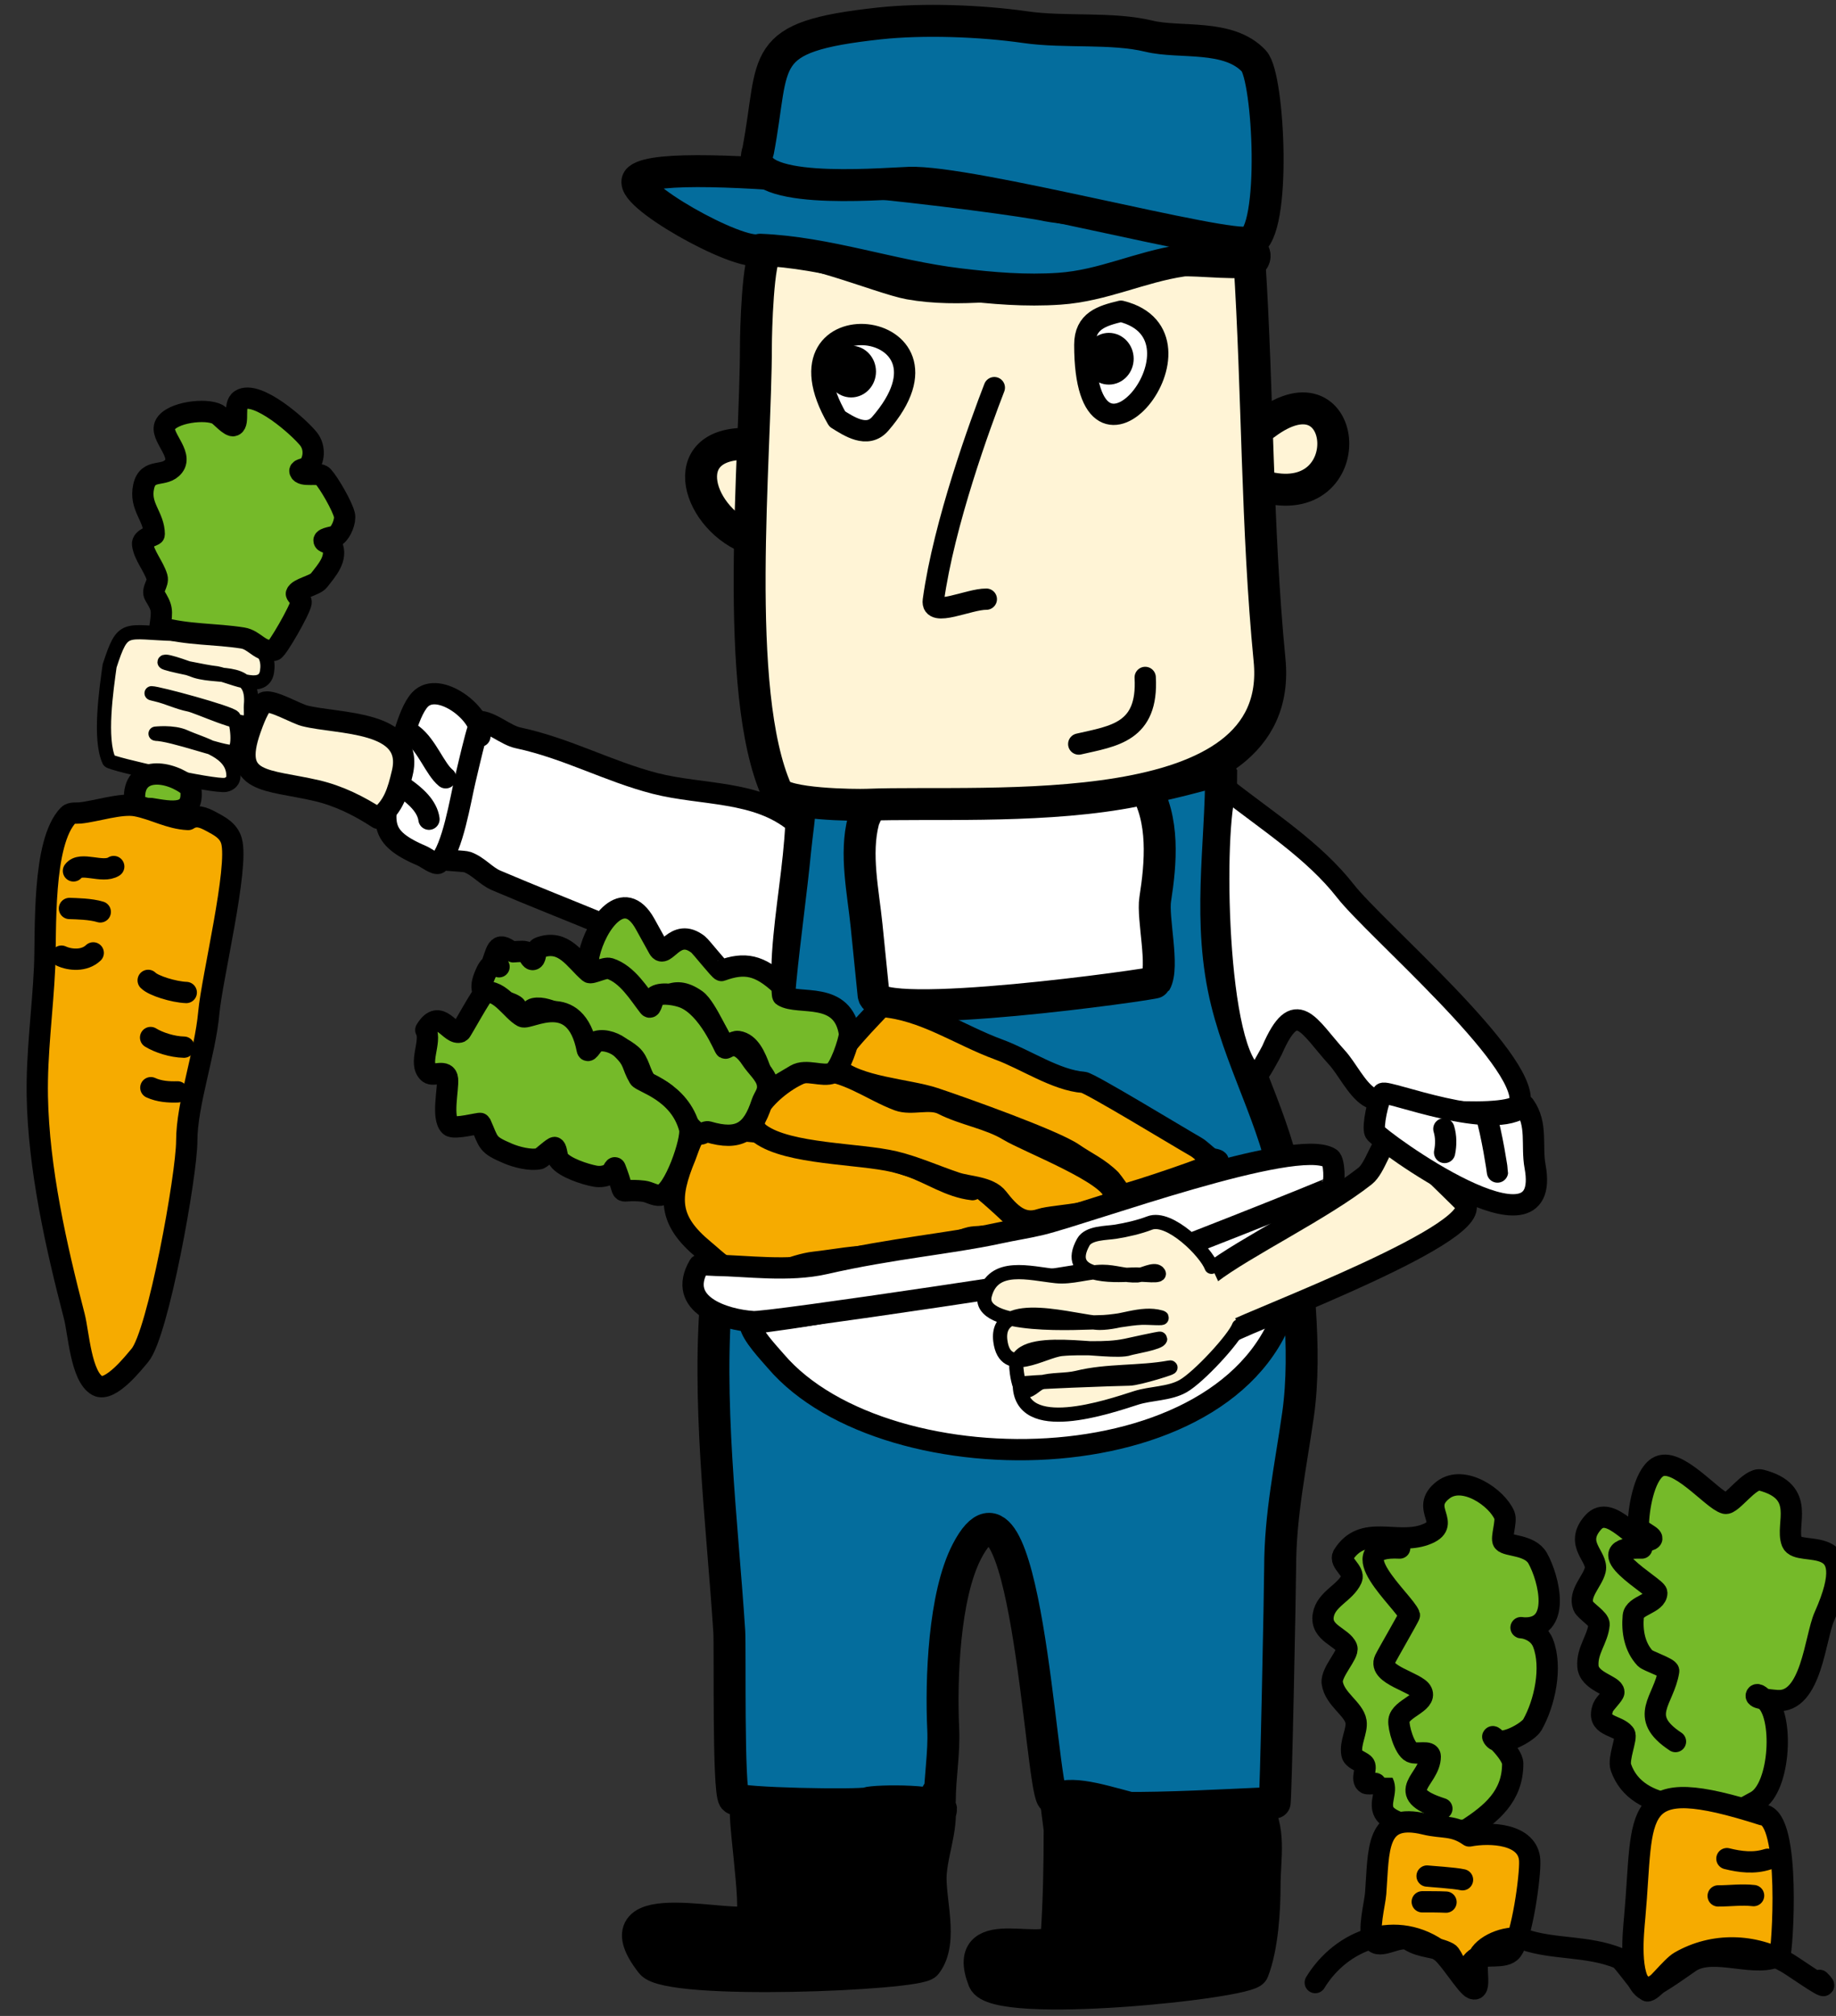 <svg width="1035" height="1136" viewBox="0 0 1035 1136" fill="none" xmlns="http://www.w3.org/2000/svg">
<rect x="0" y="0" width="1035" height="1136" fill="#333333" stroke="none"/>
<g id="carrots12carrotsmix 1" clip-path="url(#clip0_3_52)">
<g id="layer10">
<g id="g5140">
<path id="path257301" d="M647.76 450.33C653.108 460.258 653.234 549.893 652.683 550.267C632.285 564.089 558.777 566.753 531.941 567.681C528.378 567.804 484.231 565.981 483.877 564.618C482.632 559.841 476.613 453.501 477.928 451.817C479.208 450.18 494.709 451.173 496.799 451.117C533.711 450.133 571.573 444.277 608.721 446.129C610.226 446.204 668.216 438.809 647.76 450.33Z" fill="white" stroke="black" stroke-width="12" stroke-linecap="round" stroke-linejoin="round"/>
<path id="path4424" d="M645.205 443.421C645.778 445.719 688.415 433.598 688.415 433.969C688.415 477.223 680.425 519.919 691.56 564.71C701.356 604.114 722.258 637.429 726.839 678.473C730.943 715.249 736.974 760.263 731.762 796.963C727.584 826.371 721.643 853.516 721.643 883.598C721.643 893.308 719.223 1016.09 718.498 1016.09C700.781 1016.09 601.592 1023.8 593.244 1013.11C586.624 1004.64 578.018 810.965 545.111 874.147C532.051 899.222 530.44 946.626 531.71 974.259C532.344 988.051 529.796 1001.43 529.796 1014.86C529.796 1016.79 528.883 1022.16 530.069 1020.64C535.218 1014.05 493.276 1014.44 488.774 1016.09C484.85 1017.52 416.224 1016.51 413.84 1013.46C410.333 1008.97 411.665 927.9 411.105 919.302C407.024 856.604 398.154 788.171 404.268 725.554C407.94 687.957 424.523 654.113 433.531 617.216C438.76 595.796 437.831 574.236 439.958 552.459C442.366 527.79 445.904 503.296 448.299 478.775C449.258 468.95 451.034 459.052 451.034 449.196C451.034 446.557 447.574 441.32 450.213 441.32C454.959 441.32 456.65 448.734 461.016 450.596C466.283 452.844 486.865 446.053 489.868 449.896C491.908 452.508 487.427 459.794 486.723 462.498C481.849 481.213 486.572 502.419 488.5 521.48L492.466 560.685C494.079 576.638 650.724 554.591 651.358 553.509C656.392 544.919 649.553 517.454 651.221 506.778C654.416 486.336 656.534 461.788 645.205 443.421Z" fill="#046D9D" stroke="black" stroke-width="18" stroke-linecap="round" stroke-linejoin="round"/>
<path id="path4545" d="M448.709 463.723C426.912 445.233 395.842 448.264 369.399 441.495C343.078 434.757 319.633 421.662 292.004 415.767C284.915 414.255 276.783 406.491 269.852 406.491C266.808 406.491 264.155 429.361 263.426 432.394C260.844 443.132 245.484 473.994 250.982 484.55C251.11 484.797 261.925 485.227 263.426 485.776C269.728 488.08 273.907 493.631 279.698 496.102C319.742 513.186 365.039 529.586 403.721 549.658C410.73 553.295 437.013 572.411 443.376 572.411C445.683 572.411 441.582 568.064 441.462 565.76C440.97 556.321 440.57 546.904 441.188 537.407C442.804 512.585 447.561 488.697 448.709 463.723Z" fill="white" stroke="black" stroke-width="12" stroke-linecap="round" stroke-linejoin="round"/>
<path id="path6483" d="M548.249 670.363C550.878 669.007 551.685 668.932 553.787 670.188C556.161 671.606 576.025 689.463 575.666 690.841C573.958 697.397 551.978 696.126 547.019 697.316C536.353 699.876 527.832 707.493 517.483 709.83C509.999 711.521 501.794 708.337 494.374 707.905C483.37 707.265 469.905 710.099 459.3 711.231C446.65 712.58 433.516 720.968 419.508 718.406C409.605 716.596 404.302 710.522 396.809 704.317C376.852 687.788 376.566 675.179 386.486 651.373C387.515 648.903 390.607 638.306 393.801 637.722C421.333 632.688 485.723 647.774 512.423 656.974C524.965 661.296 535.214 668.88 548.249 670.363Z" fill="#F6AB00" stroke="black" stroke-width="12" stroke-linecap="round" stroke-linejoin="round"/>
<path id="path6485" d="M459.573 603.155C476.234 602.269 491.221 614.402 506.407 620.045C513.889 622.825 524.18 618.52 531.43 622.232C543.107 628.211 557.555 630.334 568.555 637.022C579.371 643.598 626.865 661.671 627.832 672.814C628.841 684.436 594.68 684.298 586.537 687.078C575.912 690.704 569.102 683.577 562.47 675.089C557.483 668.706 546.131 668.873 539.019 666.513C527.642 662.737 515.757 657.362 504.151 654.611C484.249 649.894 444.44 650.581 428.533 638.947C414.215 628.475 447.478 601.838 459.573 603.155Z" fill="#F6AB00" stroke="black" stroke-width="12" stroke-linecap="round" stroke-linejoin="round"/>
<path id="path6487" d="M496.698 567.101C520.659 568.836 540.847 583.296 563.086 591.429C578.091 596.916 595.329 608.772 610.808 609.894C614.274 610.145 664.413 640.679 673.982 646.123C676.951 647.812 679.478 650.778 682.46 652.686C683.071 653.077 686.9 653.332 686.767 654.349C686.535 656.135 639.007 672.12 632.823 673.251C632.213 673.363 626.938 665.532 626.26 664.85C619.546 658.099 612.4 655.076 604.997 649.973C594.148 642.496 542.324 624 526.713 618.82C511.858 613.89 483.04 612.621 471.538 601.58C466.569 596.81 495.087 569.661 496.698 567.101Z" fill="#F6AB00" stroke="black" stroke-width="12" stroke-linecap="round" stroke-linejoin="round"/>
<path id="path5097" d="M732.391 689.927C731.852 703.023 729.62 715.907 726.785 728.607C702.582 837.033 499.927 840.411 437.305 766.937C433.595 762.584 423.574 752.147 422.811 746.284C422.714 745.544 448.419 743.042 468.482 738.933C524.477 727.466 577.752 715.857 635.169 713.03C645.948 712.499 747.098 653.222 732.391 689.927Z" fill="white" stroke="black" stroke-width="12" stroke-linecap="round" stroke-linejoin="round"/>
<path id="path5099" d="M424.315 744.709C408.941 743.699 380.978 735.414 394.095 713.03C394.468 712.395 402.182 713.016 403.394 713.03C420.854 713.238 444.594 716.769 465.186 712.048C502.465 703.499 535.948 700.719 562.513 694.964C572.127 692.882 579.332 691.87 586.934 690.023C613.584 683.548 730.812 640.435 749.894 652.648C752.235 654.147 752.683 666.579 750.851 668.925C750.104 669.881 645.005 711.665 636.536 713.73C625.075 716.525 429.552 746.08 424.315 744.709Z" fill="white" stroke="black" stroke-width="12" stroke-linecap="round" stroke-linejoin="round"/>
<g id="path4571">
<path d="M694.021 750.582C707.099 743.301 841.714 693.145 825.155 677.248C820.352 672.638 787.476 639.272 783.723 641.194C778.563 643.836 775.406 658.071 769.502 662.722C745.403 681.703 701.705 702.851 682.398 717.678" fill="#FFF4D6"/>
<path d="M694.021 750.582C707.099 743.301 841.714 693.145 825.155 677.248C820.352 672.638 787.476 639.272 783.723 641.194C778.563 643.836 775.406 658.071 769.502 662.722C745.403 681.703 701.705 702.851 682.398 717.678" stroke="black" stroke-width="12" stroke-linecap="round" stroke-linejoin="round"/>
</g>
<g id="path4645">
<path d="M682.96 713.855C679.828 705.42 659.31 684.869 648.091 689.177C642.145 691.46 635.154 693.063 628.81 694.078C623.526 694.923 613.682 694.583 610.692 699.941C599.397 720.183 627.565 718.774 638.177 718.231C644.561 717.904 655.899 719.95 652.74 716.918C650.559 714.825 643.848 718.531 641.391 718.668C634.136 719.072 628.531 716.655 621.563 716.655C612.818 716.655 604.096 720.043 595.309 719.106C580.311 717.506 559.935 711.417 555.176 729.694C550.009 749.536 610.695 745.096 619.17 745.096C627.612 745.096 635.527 742.88 643.578 742.558C647.132 742.416 657.665 743.269 654.244 742.296C643.412 739.215 631.275 745.446 619.922 745.446C607.481 745.446 560.578 729.973 563.927 755.685C566.617 776.34 587.872 761.19 598.454 760.148C610.581 758.954 622.277 760.873 634.69 758.31C636.132 758.013 654.039 753.997 654.039 754.372C654.039 756.629 638.581 759.108 636.605 759.798C625.167 763.79 571.455 749.837 572.952 770.912C573.121 773.287 574.249 782.243 576.712 783.426C580.135 785.068 583.802 780.042 586.626 779.138C592.932 777.12 600.765 777.984 607.411 776.337C624.155 772.189 642.343 773.713 659.098 770.649C664.151 769.725 641.713 776.863 636.536 776.863C631.904 776.863 574.866 778.862 574.866 779.838C574.866 809.962 624.866 792.695 640.433 787.714C648.715 785.064 659.23 785.461 666.961 781.063C675.721 776.079 695.74 754.495 698.411 747.371" fill="#FFF4D6"/>
<path d="M682.96 713.855C679.828 705.42 659.31 684.869 648.091 689.177C642.145 691.46 635.154 693.063 628.81 694.078C623.526 694.923 613.682 694.583 610.692 699.941C599.397 720.183 627.565 718.774 638.177 718.231C644.561 717.904 655.899 719.95 652.74 716.918C650.559 714.825 643.848 718.531 641.391 718.668C634.136 719.072 628.531 716.655 621.563 716.655C612.818 716.655 604.096 720.043 595.309 719.106C580.311 717.506 559.935 711.417 555.176 729.694C550.009 749.536 610.695 745.096 619.17 745.096C627.612 745.096 635.527 742.88 643.578 742.558C647.132 742.416 657.665 743.269 654.244 742.296C643.412 739.215 631.275 745.446 619.922 745.446C607.481 745.446 560.578 729.973 563.927 755.685C566.617 776.34 587.872 761.19 598.454 760.148C610.581 758.954 622.277 760.873 634.69 758.31C636.132 758.013 654.039 753.997 654.039 754.372C654.039 756.629 638.581 759.108 636.605 759.798C625.167 763.79 571.455 749.837 572.952 770.912C573.121 773.287 574.249 782.243 576.712 783.426C580.135 785.068 583.802 780.042 586.626 779.138C592.932 777.12 600.765 777.984 607.411 776.337C624.155 772.189 642.343 773.713 659.098 770.649C664.151 769.725 641.713 776.863 636.536 776.863C631.904 776.863 574.866 778.862 574.866 779.838C574.866 809.962 624.866 792.695 640.433 787.714C648.715 785.064 659.23 785.461 666.961 781.063C675.721 776.079 695.74 754.495 698.411 747.371" stroke="black" stroke-width="8" stroke-linecap="round" stroke-linejoin="round"/>
</g>
<path id="path6489" d="M478.922 582.765C475.422 557.818 450.084 566.76 441.318 561.15C440.858 560.856 441.21 555.918 440.156 554.937C428.132 543.744 419.807 542.101 406.723 546.886C405.946 547.17 395.27 533.538 393.528 532.184C380.414 521.994 374.928 540.997 371.307 534.46L363.65 520.633C351.714 499.082 335.99 520.458 332.063 538.048C328.663 553.278 353.639 550.099 362.351 564.038C363.523 565.913 362.922 571.598 364.675 570.251C372.684 564.101 378.896 553.799 392.434 563.425C398.516 567.75 407.014 589.245 409.048 589.679C410.03 589.888 413.574 586.499 416.09 586.878C429.288 588.866 428.752 617.484 436.806 612.694L448.429 605.781C454.49 602.176 463.688 607.029 469.282 604.643C473.442 602.868 478.548 586.831 478.922 582.765Z" fill="#75BA29" stroke="black" stroke-width="12" stroke-linecap="round" stroke-linejoin="round"/>
<g id="path6491">
<path d="M281.332 544.786C277.055 541.83 275.276 545.102 273.538 549.074C266.454 565.265 281.993 561.398 290.22 566.663C291.904 567.741 292.157 571.995 294.049 572.964C296.551 574.245 298.342 568.912 301.091 568.326C305.668 567.35 310.413 569.678 314.56 570.951C323.683 573.754 327.751 584.422 333.088 591.254C334.554 593.129 336.932 587.846 339.31 587.753C345.346 587.519 351.46 590.624 355.992 594.492C360.314 598.18 360.813 605.211 364.129 609.456C365.83 611.634 372.613 613.821 375.273 616.544C380.945 622.352 386.95 635.076 394.006 638.947C395.49 639.761 397.565 637.305 399.271 637.809C416.707 642.959 424.119 637.707 429.354 621.795C430.731 617.609 433.59 615.552 432.499 610.244C431.518 605.474 426.271 601.029 423.611 596.942C415.372 584.287 409.725 591.018 408.843 590.641C408.258 590.392 399.529 567.832 385.597 562.2C381.762 560.651 373.434 559.046 369.666 561.238C367.617 562.43 367.229 569.057 365.769 567.188C360.231 560.099 353.697 548.952 343.686 545.748C340.955 544.875 333.369 548.992 332.131 547.936C323.958 540.962 317.816 528.968 304.236 533.935C301.398 534.973 302.367 539.757 300.749 540.585C298.888 541.538 298.151 536.965 296.169 536.297C294.655 535.787 288.412 536.519 288.238 536.385C279.622 529.768 280.331 536.041 276.615 544.873" fill="#75BA29"/>
<path d="M281.332 544.786C277.055 541.83 275.276 545.102 273.538 549.074C266.454 565.265 281.993 561.398 290.22 566.663C291.904 567.741 292.157 571.995 294.049 572.964C296.551 574.245 298.342 568.912 301.091 568.326C305.668 567.35 310.413 569.678 314.56 570.951C323.683 573.754 327.751 584.422 333.088 591.254C334.554 593.129 336.932 587.846 339.31 587.753C345.346 587.519 351.46 590.624 355.992 594.492C360.314 598.18 360.813 605.211 364.129 609.456C365.83 611.634 372.613 613.821 375.273 616.544C380.945 622.352 386.95 635.076 394.006 638.947C395.49 639.761 397.565 637.305 399.271 637.809C416.707 642.959 424.119 637.707 429.354 621.795C430.731 617.609 433.59 615.552 432.499 610.244C431.518 605.474 426.271 601.029 423.611 596.942C415.372 584.287 409.725 591.018 408.843 590.641C408.258 590.392 399.529 567.832 385.597 562.2C381.762 560.651 373.434 559.046 369.666 561.238C367.617 562.43 367.229 569.057 365.769 567.188C360.231 560.099 353.697 548.952 343.686 545.748C340.955 544.875 333.369 548.992 332.131 547.936C323.958 540.962 317.816 528.968 304.236 533.935C301.398 534.973 302.367 539.757 300.749 540.585C298.888 541.538 298.151 536.965 296.169 536.297C294.655 535.787 288.412 536.519 288.238 536.385C279.622 529.768 280.331 536.041 276.615 544.873" stroke="black" stroke-width="12" stroke-linecap="round" stroke-linejoin="round"/>
</g>
<path id="path6493" d="M240.037 580.403C243.526 586.905 235.559 599.335 241.677 604.555C244.343 606.83 251.703 602.198 252.275 608.056C252.828 613.718 248.868 630.057 253.711 634.396C256.097 636.535 270.63 632.543 270.872 633.084C275.786 644.093 274.319 644.88 286.255 649.973C291.026 652.009 298.861 654.052 304.031 652.949C305.095 652.722 312.196 646.022 312.782 646.648C313.965 647.909 313.828 651.761 314.97 653.386C318.227 658.018 329.992 661.771 335.345 662.75C338.4 663.309 341.762 662.854 344.37 661.087C345.398 660.39 346.379 657.129 346.831 658.287C353.922 676.439 346.507 669.339 362.829 671.238C366.076 671.616 368.893 673.873 372.265 673.514C379.794 672.711 390.343 642.119 388.742 635.972C383.236 614.833 361.803 609.95 360.231 607.268C355.991 600.03 357.791 597.903 350.591 590.991C347.37 587.9 341.025 585.525 336.575 586.791C334.259 587.45 331.499 593.792 331.037 591.429C324.332 557.09 298.341 574.874 294.596 572.877C288.597 569.677 281.748 557.444 273.401 559.225C271.833 559.56 260.122 581.197 259.522 581.453C253.697 583.938 248.081 567.165 240.037 580.403Z" fill="#75BA29" stroke="black" stroke-width="12" stroke-linecap="round" stroke-linejoin="round"/>
<g id="path3419">
<path d="M713.155 239.001C761.188 202.882 767.955 289.546 712.061 274.093Z" fill="#FFF4D6"/>
<path d="M713.155 239.001C761.188 202.882 767.955 289.546 712.061 274.093" stroke="black" stroke-width="18" stroke-linecap="round" stroke-linejoin="round"/>
</g>
<g id="path3421">
<path d="M426.137 250.378C379.817 246.093 391.672 290.47 421.488 302.972Z" fill="#FFF4D6"/>
<path d="M426.137 250.378C379.817 246.093 391.672 290.47 421.488 302.972" stroke="black" stroke-width="18" stroke-linecap="round" stroke-linejoin="round"/>
</g>
<path id="path3417" d="M704.335 146.853C709.133 221.531 708.4 297.419 715.685 372.017C724.92 466.582 556.128 450.797 488.832 453.489C482.392 453.747 441.262 453.414 437.897 445.876C412.769 389.597 426.137 258.295 426.137 194.196C426.137 188.588 427.062 143.804 432.427 141.515C446.674 135.435 496.547 156.908 512.762 159.804C540.721 164.798 570.625 159.366 598.908 158.317C622.715 157.434 691.401 132.491 704.335 146.853Z" fill="#FFF4D6" stroke="black" stroke-width="18" stroke-linecap="round" stroke-linejoin="round"/>
<path id="path3423" d="M428.53 140.727C416.676 144.959 351.395 108.113 360.091 100.91C377.495 86.496 570.03 111.133 590.772 115.874C598.424 117.623 715.658 129.051 706.797 146.065C704.823 149.855 672.543 145.964 666.527 146.853C642.654 150.379 621.762 161.02 597.268 162.692C578.125 163.999 559.686 162.438 540.657 160.155C502.357 155.559 466.522 142.271 428.53 140.727Z" fill="#046D9D" stroke="black" stroke-width="18" stroke-linecap="round" stroke-linejoin="round"/>
<path id="path3425" d="M427.368 85.071C437.293 32.6 425.886 20.811 495.533 13.225C520.343 10.522 552.943 11.703 578.124 15.325C600.3 18.514 626.677 15.304 647.725 20.4C665.175 24.626 692.461 19.038 706.865 34.402C715.384 43.489 719.658 131.302 704.609 136.439C692.008 140.74 547.183 101.702 512.42 103.01C493.523 103.721 418.433 110.336 427.368 85.071Z" fill="#046D9D" stroke="black" stroke-width="18" stroke-linecap="round" stroke-linejoin="round"/>
<path id="path5122" fill-rule="evenodd" clip-rule="evenodd" d="M639.961 176.883L653.114 188.348L649.741 217.352L631.192 234.551L623.436 232.863L610.957 216.676L609.61 199.477L611.633 190.371L622.086 177.219L639.961 176.883ZM493.598 186.662L506.75 198.129L503.377 227.131L484.828 244.33L477.073 242.645L464.594 226.457L463.246 209.258L465.27 200.152L475.723 187L493.598 186.662Z" fill="white"/>
<path id="path3429" d="M631.906 175.381C688.433 189.299 611.532 286.307 611.532 194.284C611.532 180.803 621.101 177.989 631.906 175.381Z" stroke="black" stroke-width="12" stroke-linecap="round" stroke-linejoin="round"/>
<path id="path3433" d="M471.988 236.113C431.515 166.388 548.633 178.416 496.191 238.826C488.894 247.233 478.42 240.118 471.988 236.113Z" stroke="black" stroke-width="12" stroke-linecap="round" stroke-linejoin="round"/>
<path id="path3435" d="M560.528 218.436C552.746 238.528 532.124 294.747 526.137 338.326C524.782 348.195 546.054 337.523 556.015 337.626" stroke="black" stroke-width="12" stroke-linecap="round" stroke-linejoin="round"/>
<path id="path3437" d="M645.58 381.731C647.298 412.656 627.952 414.731 608.113 419.273" stroke="black" stroke-width="12" stroke-linecap="round" stroke-linejoin="round"/>
<path id="path4539" d="M707.422 1017.31C716.643 1030.33 712.891 1046.93 712.891 1062.12C712.891 1076.55 711.633 1097.19 706.328 1110.77C703.762 1117.34 561.018 1132.42 554.546 1115.85C540.534 1079.98 594.636 1106.55 595.705 1090.12C596.979 1070.55 597.346 1050.97 597.346 1031.32C597.346 1029.49 594.853 1013.71 595.431 1013.46C616.671 1004.4 667.581 1040.59 707.422 1017.31Z" fill="black" stroke="black" stroke-width="18" stroke-linecap="round" stroke-linejoin="round"/>
<path id="path4541" d="M528.292 1010.66C532.918 1025.84 526.032 1040.2 524.737 1055.12C523.45 1069.94 532.077 1093.85 522.002 1106.75C517.279 1112.79 376.928 1118.66 367.212 1106.22C334.502 1064.36 417.632 1089.3 423.412 1081.9C427.909 1076.14 417.488 1016.79 421.224 1016.79C435.451 1016.79 537.714 1046.84 528.292 1010.66Z" fill="black" stroke="black" stroke-width="18" stroke-linecap="round" stroke-linejoin="round"/>
<path id="path4547" d="M270.536 414.892C272.985 392.21 263.984 432.129 262.195 439.57C259.569 450.495 255.264 478.136 247.29 486.301C245.927 487.696 240.001 483.191 238.265 482.45C213.175 471.745 214.909 463.797 222.267 435.545C224.905 425.413 229.459 402.029 236.761 394.24C247.391 382.901 273.03 403.187 270.536 414.892Z" fill="white" stroke="black" stroke-width="12" stroke-linecap="round" stroke-linejoin="round"/>
<path id="path4551" d="M241.821 461.623C240.829 454.258 234.093 448.39 228.01 444.121" stroke="black" stroke-width="12" stroke-linecap="round" stroke-linejoin="round"/>
<path id="path4553" d="M691.286 444.471C714.017 462.411 740.473 479.074 758.563 502.228C774.962 523.218 860.731 596.591 856.879 621.242C855.333 631.138 783.851 625.786 771.553 617.916C764.762 613.571 759.186 601.973 753.777 596.039C737.535 578.219 730.549 560.749 717.13 591.663C716.632 592.812 709.043 606.765 708.105 606.365C685.039 596.525 683.434 464.571 691.286 444.471Z" fill="white" stroke="black" stroke-width="12" stroke-linecap="round" stroke-linejoin="round"/>
<path id="path4555" d="M859.34 622.992C866.919 633.637 863.197 645.548 865.357 657.296C875.75 713.83 777.251 642.157 775.108 638.044C773.562 635.074 776.91 618.802 779.484 616.166C781.691 613.906 842.195 638.303 859.34 622.992Z" fill="white" stroke="black" stroke-width="12" stroke-linecap="round" stroke-linejoin="round"/>
<path id="path4557" d="M813.943 636.119C815.235 640.362 815.257 645.077 814.353 649.42" stroke="black" stroke-width="12" stroke-linecap="round" stroke-linejoin="round"/>
<path id="path4563" d="M837.438 627.253C841.138 639.359 844.198 660.136 844.162 660.446" stroke="black" stroke-width="12" stroke-linecap="round" stroke-linejoin="round"/>
<path id="path4565" d="M213.105 461.098C202.321 454.048 190.834 448.389 178.51 445.521C150.221 438.938 130.115 442.023 141.18 410.867C142.308 407.691 146.265 396.335 149.521 395.64C154.126 394.657 166.806 402.095 171.673 403.341C190.772 408.23 233.883 405.669 226.779 435.545C224.291 446.01 221.905 454.549 213.105 461.098Z" fill="#FFF4D6" stroke="black" stroke-width="12" stroke-linecap="round" stroke-linejoin="round"/>
<path id="path4922" d="M232.714 414.133C240.782 420.281 245.304 433.5 251.243 438.286" stroke="black" stroke-width="12" stroke-linecap="round" stroke-linejoin="round"/>
<path id="path4944" d="M983.346 1018.64C985.58 1017.42 987.83 1016.22 990.046 1014.97C1003.91 1007.12 1005.63 965.706 994.969 957.91C993.49 956.828 990.509 953.686 990.046 955.459C989.543 957.392 1000.56 958.171 1001.67 958.26C1021.21 959.823 1023.08 922.909 1028.47 910.829C1050.55 861.367 1013.74 878.208 1010.15 868.999C1006.23 858.964 1018.74 840.676 992.644 833.995C986.546 832.434 976.254 848.072 972.544 847.122C965.169 845.233 945.043 820.004 934.393 826.819C926.559 831.832 923.591 851.118 923.591 859.548C923.591 863.098 933.713 865.959 930.564 867.599C922.633 871.729 908.116 846.486 898.02 857.973C887.135 870.358 901.099 877.063 899.251 884.751C897.735 891.056 889.771 897.938 892.551 905.054C893.616 907.781 901.697 912.409 901.439 915.38C900.712 923.756 894.561 929.811 895.149 938.832C895.725 947.685 909.78 949.625 909.78 953.534C909.78 954.971 904.578 959.851 903.763 961.935C899.396 973.114 911.691 971.733 915.796 976.987C917.404 979.045 912.037 990.97 913.745 995.889C922.837 1022.07 960.099 1018.64 983.346 1018.64Z" fill="#75BA29" stroke="black" stroke-width="12" stroke-linecap="round" stroke-linejoin="round"/>
<path id="path4946" d="M925.505 872.325C892.128 871.524 933.983 894.345 933.983 897.528C933.983 903.748 921.288 904.46 920.719 910.654C919.932 919.216 921.5 928.143 927.419 934.457C928.802 935.932 940.942 939.979 940.683 941.633C938.078 958.302 923.023 967.166 944.512 981.363" stroke="black" stroke-width="12" stroke-linecap="round" stroke-linejoin="round"/>
<path id="path4948" d="M993.738 1022.67C1010.04 1024.02 1004.58 1100.79 1003.31 1101.6C990.755 1109.64 966.512 1096.8 952.99 1105.45C949.946 1107.4 929.462 1122.57 926.872 1120.68C918.02 1114.2 920.737 1089.15 921.539 1080.25C926.932 1020.43 917.741 998.35 993.738 1022.67Z" fill="#F6AB00" stroke="black" stroke-width="12" stroke-linecap="round" stroke-linejoin="round"/>
<path id="path4950" d="M996.473 1047.7C988.786 1050.18 981.029 1049.22 973.501 1047.35" stroke="black" stroke-width="12" stroke-linecap="round" stroke-linejoin="round"/>
<path id="path4952" d="M988.542 1068.17C981.954 1067.4 975.327 1068.35 968.578 1068.35" stroke="black" stroke-width="12" stroke-linecap="round" stroke-linejoin="round"/>
<path id="path4954" d="M827.052 1030.89C840.677 1021.94 852.759 1012.32 852.759 993.789C852.759 987.875 838.453 974.952 842.093 979.612C846.092 984.732 861.473 976.069 863.835 971.911C870.781 959.686 875.155 939.457 869.852 925.881C866.167 916.449 854.084 917.01 858.229 917.305C880.636 918.898 873.217 889.521 866.843 878.1C862.476 870.274 849.57 871.394 847.426 868.649C846.033 866.866 849.459 857.228 848.11 853.947C844.041 844.053 825.028 830.754 813.515 839.596C799.587 850.291 819.769 858.812 803.396 864.799C787 870.793 768.28 858.587 757.178 876.35C754.68 880.346 763.884 885.349 761.963 889.652C758.388 897.661 747.576 900.852 745.965 910.129C744.177 920.423 756.851 922.419 759.229 928.506C760.561 931.916 750.178 942.326 751.024 948.284C752.34 957.544 763.293 962.92 764.425 970.161C765.229 975.306 760.879 982.11 762.1 988.363C762.662 991.238 766.796 992.254 768.8 993.964C771.216 996.026 766.645 1002.86 770.305 1004.99C771.337 1005.59 779.713 1004.59 779.74 1004.64C782.115 1009.5 777.339 1015.99 780.287 1021.27C785.295 1030.24 818.018 1033.31 827.052 1030.89Z" fill="#75BA29" stroke="black" stroke-width="12" stroke-linecap="round" stroke-linejoin="round"/>
<path id="path4956" d="M789.038 872.325C753.826 870.509 791.416 902.215 794.508 910.129C794.684 910.582 782.046 932.28 780.697 935.157C776.608 943.878 798.941 947.94 801.481 953.359C804.397 959.578 789.447 962.643 788.628 969.461C788.168 973.289 791.689 985.492 795.602 987.313C798.909 988.853 806.267 986.116 806.267 989.764C806.267 1003 784.535 1010.11 812.831 1019.17" stroke="black" stroke-width="12" stroke-linecap="round" stroke-linejoin="round"/>
<path id="path4958" d="M828.283 1034.57C840.038 1032.32 861.541 1033.23 862.331 1048.4C862.782 1057.06 857.981 1091.77 852.212 1099.15C848.249 1104.22 836.953 1100.43 831.564 1103.88C830.004 1104.88 824.786 1112.45 824.18 1112.45C822.233 1112.45 818.772 1101.79 816.523 1100.55C809.956 1096.95 801.406 1097.7 794.644 1093.38C788.886 1089.69 777.59 1099.27 774.133 1093.38C770.918 1087.89 775.055 1072.85 775.501 1066.95C777.373 1042.19 775.337 1021.08 803.396 1027.92C813.295 1030.33 819.231 1028.22 828.283 1034.57Z" fill="#F6AB00" stroke="black" stroke-width="12" stroke-linecap="round" stroke-linejoin="round"/>
<path id="path4960" d="M824.454 1059.25C819.917 1058.2 806.22 1057.39 804.49 1057.15" stroke="black" stroke-width="12" stroke-linecap="round" stroke-linejoin="round"/>
<path id="path4962" d="M815.155 1071.85C810.691 1071.64 806.222 1071.67 801.755 1071.67" stroke="black" stroke-width="12" stroke-linecap="round" stroke-linejoin="round"/>
<path id="path4964" d="M741.452 1117.18C756.084 1093.04 787.607 1080.76 812.694 1100.03C817.124 1103.43 826.734 1119.09 830.06 1120.5C835.807 1122.96 830.754 1107.61 833.752 1102.13C837.645 1095.01 851.213 1090.2 858.912 1092.85C876.031 1098.75 894.8 1096.2 912.788 1103.53C914.853 1104.37 927.129 1122.36 928.924 1121.9C932.835 1120.9 942.061 1108.28 946.973 1105.45C965.804 1094.61 988.752 1095.22 1007.55 1106.15C1012.28 1108.91 1035.32 1125.45 1025.74 1115.95" stroke="black" stroke-width="12" stroke-linecap="round" stroke-linejoin="round"/>
<path id="ellipse97614" d="M625.086 210.73C620.671 210.73 617.091 206.889 617.091 202.152C617.091 197.414 620.671 193.573 625.086 193.573C629.501 193.573 633.081 197.414 633.081 202.152C633.081 206.889 629.501 210.73 625.086 210.73Z" fill="black" stroke="black" stroke-width="12" stroke-linecap="round" stroke-linejoin="round"/>
<path id="path97532" d="M479.821 217.956C475.406 217.956 471.827 214.115 471.827 209.377C471.827 204.639 475.406 200.798 479.821 200.798C484.237 200.798 487.816 204.639 487.816 209.377C487.816 214.115 484.237 217.956 479.821 217.956Z" fill="black" stroke="black" stroke-width="12" stroke-linecap="round" stroke-linejoin="round"/>
</g>
<g id="carrotInHand">
<path id="path4610" d="M61.791 375.231C59.955 388.55 55.827 416.562 61.517 428.7C62.328 430.429 120.942 443.603 127.221 442.264C129.76 441.722 131.597 439.942 131.597 437.276C131.597 423.121 113.938 419.652 104.249 415.223C97.534 412.154 87.098 413.473 87.293 413.473C97.201 413.473 126.258 424.646 131.05 423.624C135.843 422.602 133.558 406.263 131.665 404.109C129.394 401.525 89.088 390.633 85.447 390.633C85.173 390.633 87.546 391.201 88.113 391.333C94.51 392.821 100.287 395.77 106.641 397.021C111.508 397.979 136.282 409.717 140.28 406.647C142.165 405.199 141.232 399.778 141.442 397.633C143.576 375.784 124.652 382.41 110.402 378.119C109.876 377.96 92.762 371.491 92.762 373.131C92.762 374.146 117.862 379.007 120.521 379.169C128.186 379.636 148.5 391.494 150.535 378.469C154.357 354.009 112.289 358.666 98.574 357.204C70.095 356.422 69.498 351.566 61.791 375.231Z" fill="#FFF4D6" stroke="black" stroke-width="8" stroke-linecap="round" stroke-linejoin="round"/>
<path id="path4926" d="M90.162 353.488C91.609 343.479 91.45 342.582 87.223 335.549C85.305 332.359 89.518 328.712 88.522 325.31C86.733 319.204 81.207 313.068 80.386 306.758C79.934 303.29 86.949 301.798 86.949 301.157C86.949 290.845 78.443 285.576 81.001 274.116C83.39 263.415 92.763 269.3 97.888 262.74C103.346 255.754 89.863 245.594 93.102 239.375C96.8 232.275 116.179 229.931 122.707 233.511C124.265 234.366 129.737 240.663 131.732 239.812C135.055 238.394 131.341 228.117 135.629 225.373C144.812 219.496 168.855 240.861 173.984 247.426C177.814 252.327 177.137 259.494 173.437 263.44C173.024 263.881 168.786 264.395 169.062 265.453C169.973 268.952 179.838 265.961 181.984 268.341C185.6 272.352 192.959 285.12 194.154 290.218C194.908 293.437 192.398 299.791 189.573 301.857C188.733 302.471 182.289 303.203 182.667 304.657C183.08 306.242 186.256 305.549 186.975 307.02C190.612 314.468 184.216 321.403 179.727 327.148C177.585 329.89 168.01 331.607 167.079 334.586C166.93 335.062 170.025 337.787 169.745 339.574C169.072 343.885 156.21 366.114 154.43 366.44C146.749 367.844 143.74 360.627 136.859 359.526C121.46 357.062 105.659 357.852 90.162 353.488Z" fill="#75BA29" stroke="black" stroke-width="12" stroke-linecap="round" stroke-linejoin="round"/>
<path id="path4928" d="M107.392 443.67C110.201 460.645 95.998 457.347 84.898 455.572C83.017 455.271 77.919 457.074 76.694 456.447C75.894 456.037 75.923 451.397 75.873 450.496C74.804 431.337 95.858 433.828 107.392 443.67Z" fill="#75BA29" stroke="black" stroke-width="12" stroke-linecap="round" stroke-linejoin="round"/>
<path id="path4930" d="M106.024 461.785C110.529 458.88 114.648 460.569 119.015 462.923C123.763 465.481 128.839 468.011 130.501 473.861C134.751 488.821 119.465 551.153 117.716 570.561C115.64 593.58 105.272 622.086 105.272 642.932C105.272 661.955 89.111 751.701 78.813 763.784C75.59 767.565 62.219 784.724 54.952 780.848C45.639 775.882 44.318 751.04 41.893 741.731C31.659 702.435 21.799 658.569 21.04 617.816C20.59 593.636 24.033 569.326 25.142 545.183C26.069 525.002 23.529 474.69 38.611 459.247C40 457.826 43.333 458.284 45.106 458.11C54.226 457.212 68.203 452.428 76.83 454.084C87.064 456.049 95.425 461.283 106.024 461.785Z" fill="#F6AB00" stroke="black" stroke-width="12" stroke-linecap="round" stroke-linejoin="round"/>
<path id="path4932" d="M64.114 488.301C57.824 492.33 45.531 485.232 41.415 490.751" stroke="black" stroke-width="12" stroke-linecap="round" stroke-linejoin="round"/>
<path id="path4934" d="M56.524 513.854C51.126 512.177 42.867 512.047 39.158 511.929" stroke="black" stroke-width="12" stroke-linecap="round" stroke-linejoin="round"/>
<path id="path4936" d="M52.559 536.957C47.496 541.759 39.445 541 34.646 538.794" stroke="black" stroke-width="12" stroke-linecap="round" stroke-linejoin="round"/>
<path id="path4938" d="M104.999 559.272C98.035 559.017 86.473 555.488 83.531 552.446" stroke="black" stroke-width="12" stroke-linecap="round" stroke-linejoin="round"/>
<path id="path4940" d="M103.7 590.075C97.079 589.962 89.342 587.402 84.898 584.65" stroke="black" stroke-width="12" stroke-linecap="round" stroke-linejoin="round"/>
<path id="path4942" d="M100.076 615.278C95.004 615.465 89.647 615.035 85.035 612.916" stroke="black" stroke-width="12" stroke-linecap="round" stroke-linejoin="round"/>
</g>
</g>
</g>
<defs>
<clipPath id="clip0_3_52">
<rect width="1035" height="1136" fill="white"/>
</clipPath>
</defs>
</svg>

